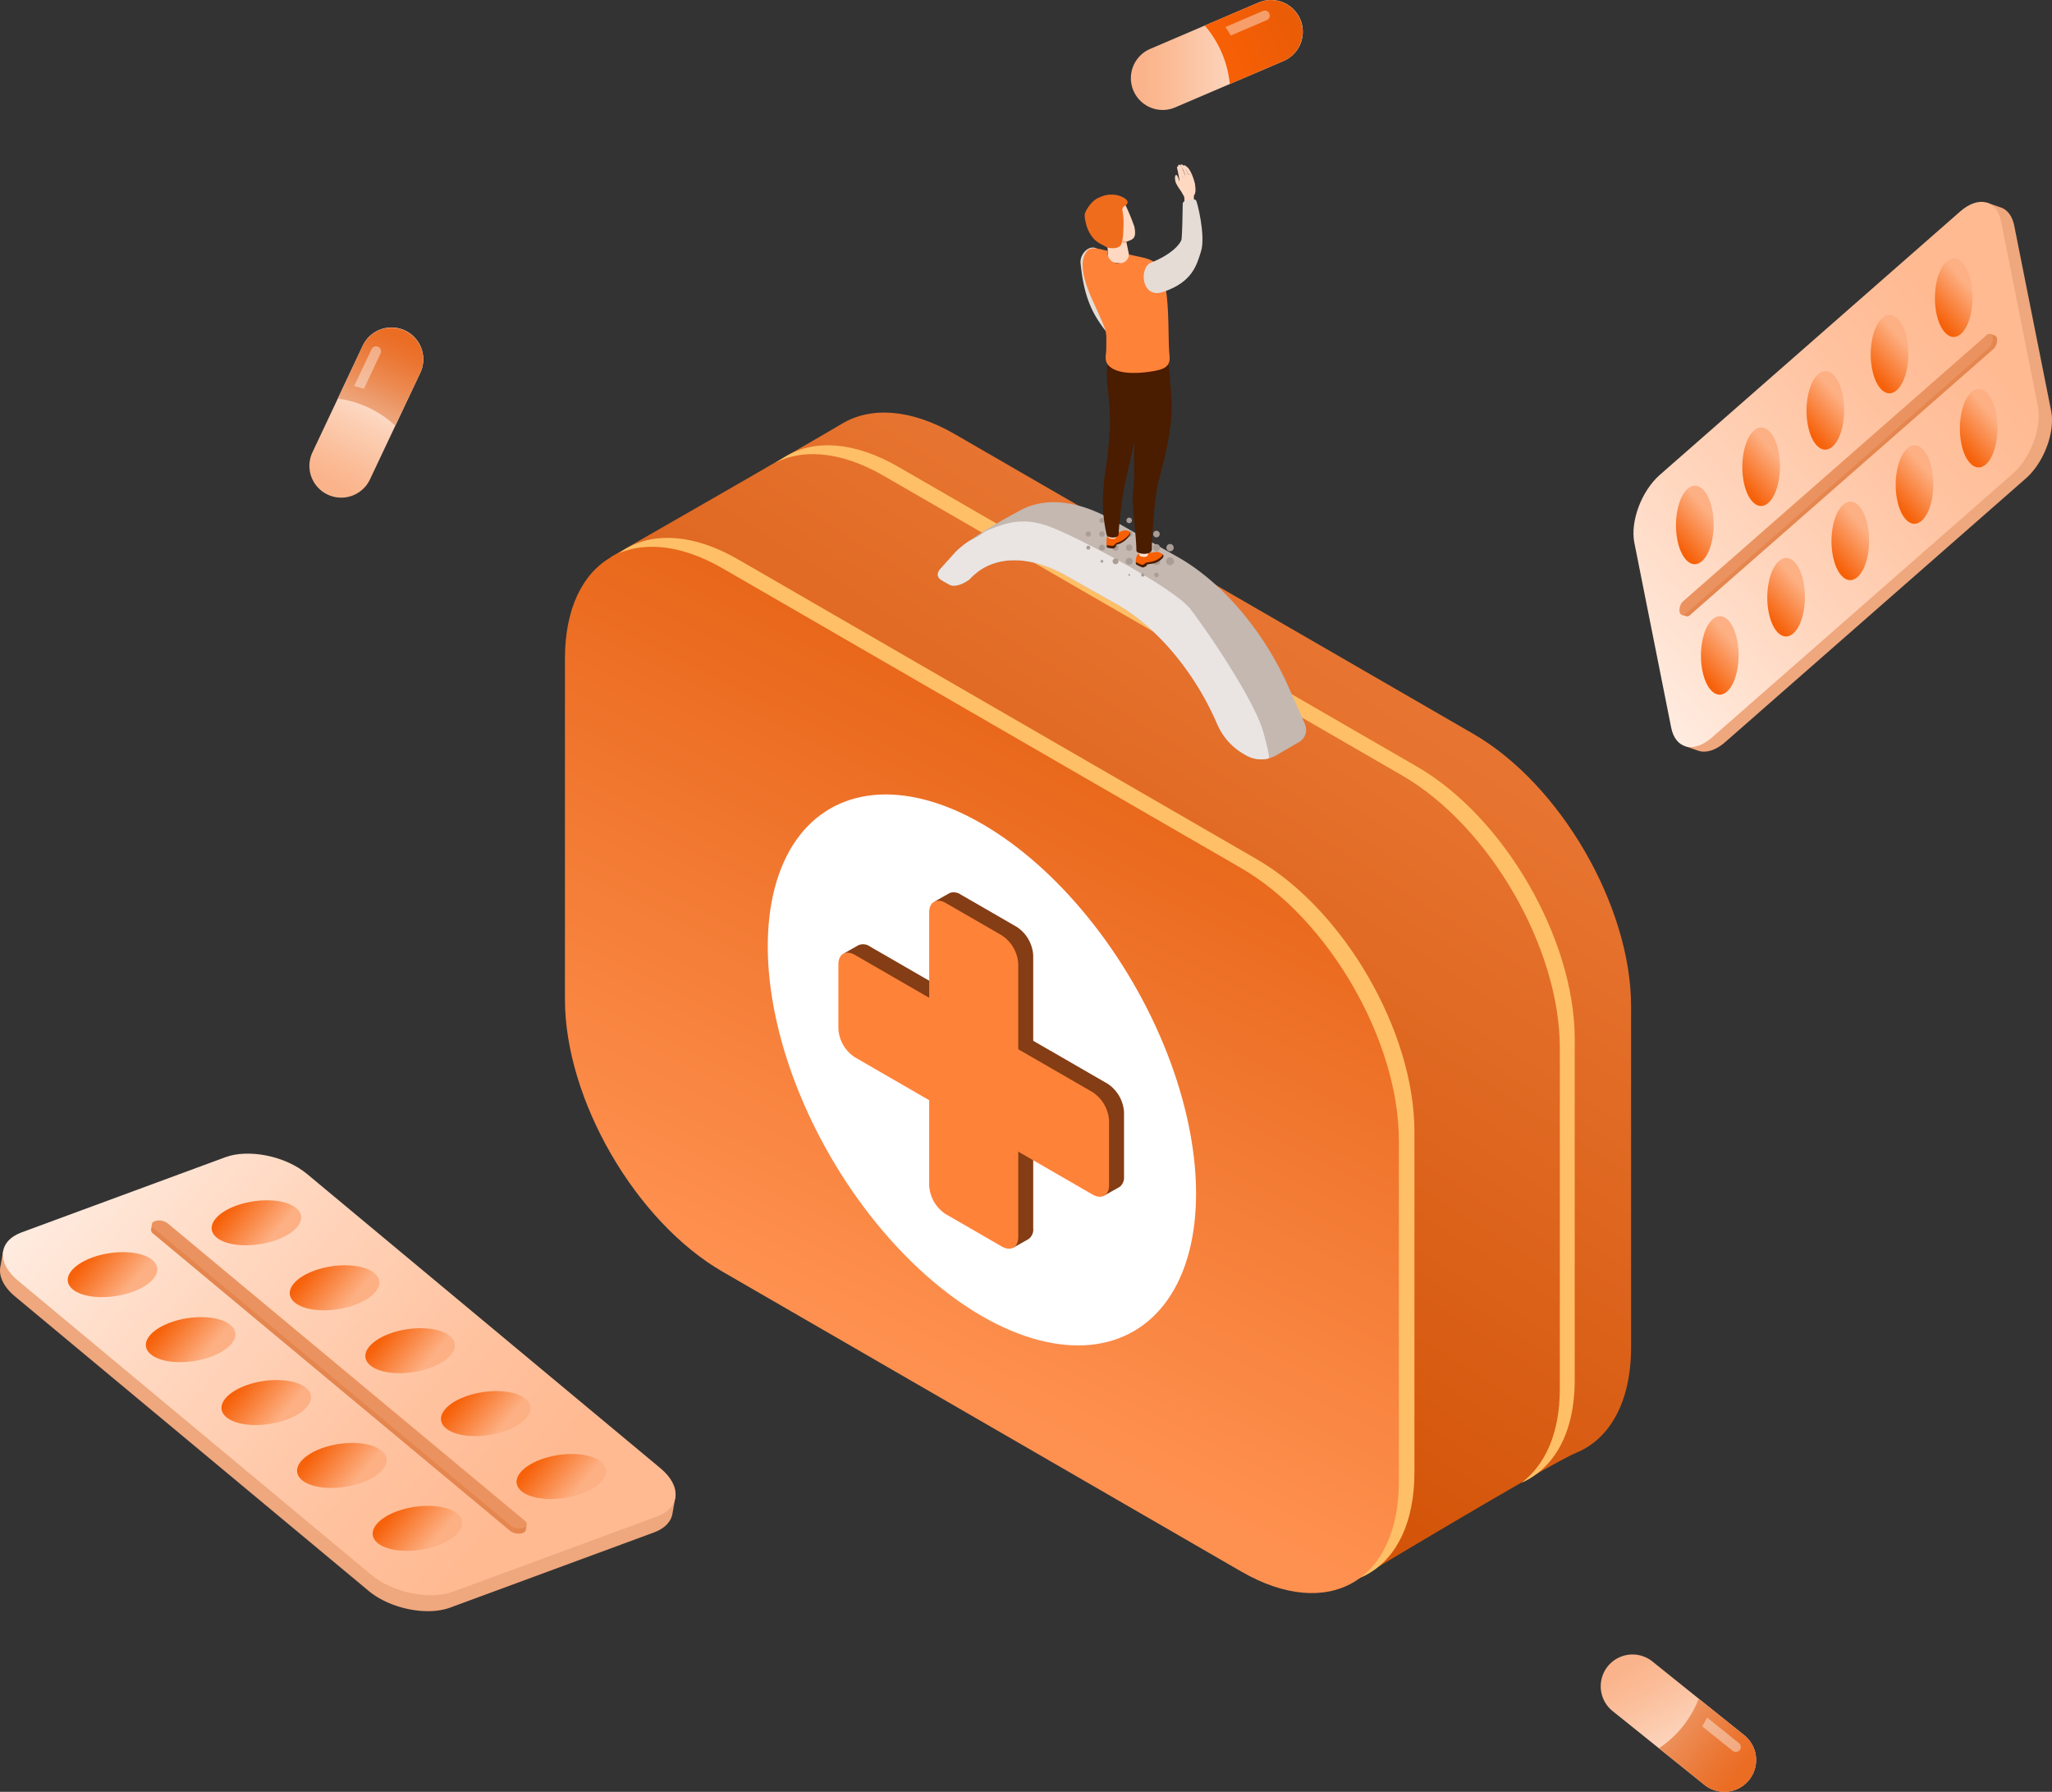 <svg xmlns="http://www.w3.org/2000/svg" xmlns:xlink="http://www.w3.org/1999/xlink" viewBox="0 0 555.101 484.669"><rect x="0" y="0" width="555.101" height="484.669" fill="#333333" stroke="none"/><defs><linearGradient id="e" x1="231.977" x2="369.325" y1="375.146" y2="160.319" gradientUnits="userSpaceOnUse"><stop offset="0" stop-color="#cf4d00" class="stopColorcf0000 svgShape"/><stop offset="1" stop-color="#e97835" class="stopColore93535 svgShape"/></linearGradient><linearGradient id="f" x1="312.571" x2="229.614" y1="194.627" y2="362.105" gradientUnits="userSpaceOnUse"><stop offset="0" stop-color="#e66315" class="stopColore61515 svgShape"/><stop offset="1" stop-color="#ff9150" class="stopColorff5050 svgShape"/></linearGradient><linearGradient id="b" x1="-3899.408" x2="-3899.408" y1="1108.016" y2="1291.949" gradientTransform="rotate(48.731 -551.346 5502.559)" gradientUnits="userSpaceOnUse"><stop offset=".059" stop-color="#ffba92" class="stopColor92d4ff svgShape"/><stop offset=".227" stop-color="#ffc29f" class="stopColor9fd9ff svgShape"/><stop offset=".538" stop-color="#ffd8c1" class="stopColorc1e7ff svgShape"/><stop offset=".954" stop-color="#fffbf8" class="stopColorf8fcff svgShape"/><stop offset="1" stop-color="#ffffff" class="stopColorfff svgShape"/></linearGradient><linearGradient id="a" x1="-3914.352" x2="-3914.352" y1="1121.613" y2="1109.506" gradientTransform="rotate(48.731 -551.346 5502.559)" gradientUnits="userSpaceOnUse"><stop offset="0" stop-color="#f66109" class="stopColorf63e09 svgShape"/><stop offset="1" stop-color="#fdb084" class="stopColorfd8487 svgShape"/></linearGradient><linearGradient id="g" x1="-3914.352" x2="-3914.352" y1="1144.719" y2="1132.613" xlink:href="#a"/><linearGradient id="h" x1="-3914.353" x2="-3914.353" y1="1167.826" y2="1155.72" xlink:href="#a"/><linearGradient id="i" x1="-3914.353" x2="-3914.353" y1="1190.933" y2="1178.827" xlink:href="#a"/><linearGradient id="j" x1="-3914.354" x2="-3914.354" y1="1214.806" y2="1202.7" xlink:href="#a"/><linearGradient id="k" x1="-3883.369" x2="-3883.369" y1="1139.814" y2="1127.708" xlink:href="#a"/><linearGradient id="l" x1="-3883.369" x2="-3883.369" y1="1162.921" y2="1150.815" xlink:href="#a"/><linearGradient id="m" x1="-3883.37" x2="-3883.37" y1="1186.028" y2="1173.922" xlink:href="#a"/><linearGradient id="n" x1="-3883.37" x2="-3883.37" y1="1209.134" y2="1197.028" xlink:href="#a"/><linearGradient id="o" x1="-3883.371" x2="-3883.371" y1="1233.007" y2="1220.901" xlink:href="#a"/><linearGradient id="p" x1="-5544.03" x2="-5544.03" y1="8418.471" y2="8630.25" gradientTransform="rotate(129.754 -822.796 5752.16)" xlink:href="#b"/><linearGradient id="q" x1="-5561.233" x2="-5561.233" y1="8434.127" y2="8420.188" gradientTransform="rotate(129.754 -822.796 5752.16)" xlink:href="#a"/><linearGradient id="r" x1="-5561.234" x2="-5561.234" y1="8460.731" y2="8446.792" gradientTransform="rotate(129.754 -822.796 5752.16)" xlink:href="#a"/><linearGradient id="s" x1="-5561.236" x2="-5561.236" y1="8487.336" y2="8473.397" gradientTransform="rotate(129.754 -822.796 5752.16)" xlink:href="#a"/><linearGradient id="t" x1="-5561.237" x2="-5561.237" y1="8513.941" y2="8500.002" gradientTransform="rotate(129.754 -822.796 5752.16)" xlink:href="#a"/><linearGradient id="u" x1="-5561.239" x2="-5561.239" y1="8541.428" y2="8527.489" gradientTransform="rotate(129.754 -822.796 5752.16)" xlink:href="#a"/><linearGradient id="v" x1="-5525.561" x2="-5525.561" y1="8455.085" y2="8441.146" gradientTransform="rotate(129.754 -822.796 5752.16)" xlink:href="#a"/><linearGradient id="w" x1="-5525.562" x2="-5525.562" y1="8481.689" y2="8467.75" gradientTransform="rotate(129.754 -822.796 5752.16)" xlink:href="#a"/><linearGradient id="x" x1="-5525.563" x2="-5525.563" y1="8508.294" y2="8494.355" gradientTransform="rotate(129.754 -822.796 5752.16)" xlink:href="#a"/><linearGradient id="y" x1="-5525.565" x2="-5525.565" y1="8534.899" y2="8520.96" gradientTransform="rotate(129.754 -822.796 5752.16)" xlink:href="#a"/><linearGradient id="z" x1="-5525.566" x2="-5525.566" y1="8562.386" y2="8548.447" gradientTransform="rotate(129.754 -822.796 5752.16)" xlink:href="#a"/><linearGradient id="c" x1="305.929" x2="352.428" y1="14.869" y2="14.869" gradientUnits="userSpaceOnUse"><stop offset=".059" stop-color="#fab38a" class="stopColor8ac9fa svgShape"/><stop offset=".232" stop-color="#fbbc97" class="stopColor97cffb svgShape"/><stop offset=".552" stop-color="#fcd2b9" class="stopColorb9defc svgShape"/><stop offset=".982" stop-color="#fff5f0" class="stopColorf0f6ff svgShape"/><stop offset="1" stop-color="#fff7f3" class="stopColorf3f7ff svgShape"/></linearGradient><linearGradient id="A" x1="348.334" x2="319.743" y1="6.383" y2="19.322" gradientUnits="userSpaceOnUse"><stop offset="0" stop-color="#eb5c07" class="stopColoreb3907 svgShape"/><stop offset="1" stop-color="#ff6103" class="stopColorfb621e svgShape"/></linearGradient><linearGradient id="B" x1="-4741.745" x2="-4695.245" y1="2416.881" y2="2416.881" gradientTransform="rotate(61.933 -506.753 5751.458)" xlink:href="#c"/><linearGradient id="d" x1="-4699.34" x2="-4727.931" y1="2408.395" y2="2421.334" gradientTransform="rotate(61.933 -506.753 5751.458)" gradientUnits="userSpaceOnUse"><stop offset="0" stop-color="#eb6d24" class="stopColor248beb svgShape"/><stop offset=".199" stop-color="#eb7531" class="stopColor3192eb svgShape"/><stop offset=".568" stop-color="#ec8b53" class="stopColor53a4ec svgShape"/><stop offset="1" stop-color="#edaa83" class="stopColor83beed svgShape"/></linearGradient><linearGradient id="C" x1="4290.933" x2="4331.212" y1="3207.495" y2="3201.234" gradientTransform="rotate(-53.892 -834.25 5804.483)" xlink:href="#c"/><linearGradient id="D" x1="4336.741" x2="4314.619" y1="3199.506" y2="3203.889" gradientTransform="rotate(-53.892 -834.25 5804.483)" xlink:href="#d"/></defs><path fill="url(#e)" d="m364.919 428.556-199.66-277.91s55.01-31.531 62.517-36.039c7.75-4.654 18.573-4.073 30.547 2.84l140.235 81.057c23.571 13.609 42.68 46.605 42.68 73.698v92.137c0 14.862-5.75 24.86-14.831 28.614-7.475 3.089-61.488 35.603-61.488 35.603Z"/><path fill="#ffbf66" d="m383.309 207.354-140.235-81.057c-11.974-6.913-22.796-7.494-30.547-2.84-7.507 4.507-10.294 6.157-4.029 2.395 7.75-4.654 18.573-4.074 30.547 2.84l140.235 81.057c23.572 13.608 42.68 46.604 42.68 73.698v92.137c0 12.16-3.96 20.598-10.333 25.49 8.742-3.937 14.362-13.345 14.362-27.885v-92.137c0-27.094-19.109-60.09-42.68-73.698Z" class="colorff5050 svgShape"/><path fill="#ffbf66" d="m339.947 422.645-140.235-81.057c-23.571-13.61-42.68-46.605-42.68-73.699v-92.137c0-27.093 19.109-38.025 42.68-24.416l140.235 81.057c23.571 13.609 42.68 46.605 42.68 73.698v92.138c0 27.093-19.109 38.025-42.68 24.416Z" class="colorff5050 svgShape"/><path fill="url(#f)" d="m335.743 425.058-140.236-81.057c-23.571-13.609-42.68-46.604-42.68-73.698v-92.137c0-27.094 19.109-38.025 42.68-24.416l140.236 81.057c23.57 13.609 42.68 46.605 42.68 73.698v92.137c0 27.094-19.11 38.025-42.68 24.416Z"/><path fill="#c4b8b1" d="M351.42 200.71a3.842 3.842 0 0 0 1.58-4.873l-4.338-9.817c-6.68-15.12-17.773-28.265-29.632-35.112l-17.896-10.159c-8.951-5.168-17.466-6.244-23.976-3.276-2.115.964-15.42 8.274-18.734 11.949l-4.071 4.514s-1.672 1.742.315 2.985c.626.392 1.376.795 2.118 1.214 2.063 1.167 5.448-1.367 5.448-1.367 6.002-6.655 15.97-6.956 26.626-.804l13.461 7.6c10.657 6.151 20.624 17.962 26.626 31.548l.414.937a17.12 17.12 0 0 0 7.1 7.908l.578.334a8.235 8.235 0 0 0 8.264-.017Z" class="colorb1bbc4 svgShape"/><path fill="#eae5e2" d="M336.459 186.65a218.923 218.923 0 0 0-14.45-21.926c-4.827-6.073-31.767-20.089-38.463-22.424s-11.081-1.075-16.531 1.208c-.7.293-2.058 1.397-2.786 1.801a25.278 25.278 0 0 0-3.507 2.585l-4.071 4.514s-2.062 1.435-.076 2.679c.627.392 1.376.794 2.118 1.213 2.063 1.167 5.448-1.367 5.448-1.367 6.003-6.655 15.97-6.956 26.626-.803l13.462 7.598c10.656 6.153 36.48 43.653 36.48 43.653a7.237 7.237 0 0 0 2.493-.254c.371-.135-.562-3.686-.715-4.293-.938-3.726-1.356-5.793-6.028-14.185Z" class="colore2e6ea svgShape"/><path fill="#eae5e2" d="M334.551 188.457a218.923 218.923 0 0 0-14.45-21.926c-4.827-6.073-31.767-20.088-38.463-22.424s-12.146-.934-17.596 1.349a21.986 21.986 0 0 0-2.149 1.057 23.1 23.1 0 0 0-3.469 2.881l-4.071 4.515s-1.672 1.742.315 2.985c.626.392 1.376.794 2.118 1.214 2.063 1.166 5.448-1.368 5.448-1.368 6.002-6.655 15.97-6.956 26.626-.803l13.461 7.599c10.656 6.152 20.624 17.962 26.626 31.548l.414.938a17.12 17.12 0 0 0 7.1 7.907l.578.334a8.13 8.13 0 0 0 3.67 1.118c.387.081.023-2.133-.13-2.74-.938-3.726-1.356-5.792-6.028-14.184Z" class="colore2e6ea svgShape"/><ellipse cx="265.625" cy="289.404" fill="#ffffff" rx="47.191" ry="81.739" transform="rotate(-30.227 265.625 289.404)" class="colorfff svgShape"/><path fill="#843d14" d="m273.967 337.55-14.071-11.422a9.9 9.9 0 0 1-4.49-7.751l-2.474-74.57s3.88-2.22 4.036-2.284a3.342 3.342 0 0 1 2.928.442l15.12 8.73a9.899 9.899 0 0 1 4.488 7.75v73.844a3.161 3.161 0 0 1-1.262 2.859c-.816.498-4.275 2.402-4.275 2.402Z" class="color143684 svgShape"/><path fill="#843d14" d="m230.845 275.964-2.558-18.073s3.06-1.73 3.872-2.196a3.168 3.168 0 0 1 3.174.322l64.244 37.091a9.9 9.9 0 0 1 4.49 7.751v17.379a3.28 3.28 0 0 1-1.105 2.752c-.14.103-4.47 2.527-4.47 2.527l-63.159-39.802a9.899 9.899 0 0 1-4.488-7.751Z" class="color143684 svgShape"/><path fill="#ff8239" d="m270.967 337.142-15.12-8.73a9.899 9.899 0 0 1-4.489-7.75v-73.844c0-2.85 2.01-3.999 4.489-2.568l15.12 8.73a9.899 9.899 0 0 1 4.489 7.75v73.844c0 2.85-2.01 4-4.49 2.568Z" class="color399eff svgShape"/><path fill="#ff8239" d="M226.796 278.249v-17.38c0-2.849 2.01-3.998 4.489-2.567l64.244 37.091a9.899 9.899 0 0 1 4.489 7.751v17.38c0 2.849-2.01 3.998-4.489 2.567L231.285 286a9.9 9.9 0 0 1-4.489-7.751Z" class="color399eff svgShape"/><path fill="#efa77d" fill-rule="evenodd" d="m445.704 148.052 9.967 50.022a12.088 12.088 0 0 1 .094 3.734s2.964 1.008 3.421 1.184c2.094.805 4.819.096 7.53-2.281l81.28-71.27c4.925-4.317 8.014-12.572 6.865-18.339l-9.967-50.022c-.538-2.698-1.91-4.394-3.724-4.993-.402-.133-3.815-1.312-3.815-1.312a28.9 28.9 0 0 1-3.506 3.667l-81.28 71.27c-4.926 4.318-8.015 12.57-6.865 18.34Z" class="color7db6ef svgShape"/><path fill="url(#b)" fill-rule="evenodd" d="m442.12 146.809 9.967 50.022c1.15 5.769 6.12 6.955 11.044 2.637l81.281-71.27c4.925-4.317 8.014-12.572 6.865-18.339l-9.967-50.022c-1.15-5.769-6.12-6.957-11.045-2.638l-81.28 71.27c-4.926 4.318-8.015 12.57-6.865 18.34Z"/><path fill="url(#a)" fill-rule="evenodd" d="M523.814 84.652c1.078 5.404 4.057 7.936 6.655 5.656 2.6-2.28 3.834-8.506 2.757-13.908s-4.055-7.935-6.654-5.658c-2.599 2.28-3.835 8.508-2.758 13.91Z"/><path fill="url(#g)" fill-rule="evenodd" d="M506.447 99.893c1.077 5.404 4.057 7.936 6.655 5.656 2.6-2.28 3.833-8.506 2.757-13.908s-4.055-7.935-6.655-5.658c-2.598 2.279-3.834 8.508-2.757 13.91Z"/><path fill="url(#h)" fill-rule="evenodd" d="M489.08 115.134c1.077 5.403 4.056 7.935 6.654 5.655 2.6-2.28 3.834-8.505 2.757-13.907s-4.054-7.935-6.654-5.658c-2.598 2.279-3.835 8.508-2.758 13.91Z"/><path fill="url(#i)" fill-rule="evenodd" d="M471.712 130.375c1.078 5.403 4.057 7.935 6.655 5.655 2.6-2.28 3.833-8.505 2.757-13.907s-4.055-7.935-6.654-5.658c-2.599 2.279-3.835 8.508-2.758 13.91Z"/><path fill="url(#j)" fill-rule="evenodd" d="M453.769 146.12c1.077 5.405 4.057 7.937 6.655 5.657 2.6-2.28 3.833-8.506 2.757-13.908s-4.055-7.935-6.655-5.658c-2.598 2.28-3.834 8.508-2.757 13.91Z"/><path fill="url(#k)" fill-rule="evenodd" d="M530.57 119.944c1.078 5.404 4.057 7.936 6.655 5.656 2.6-2.28 3.834-8.506 2.757-13.908s-4.055-7.935-6.654-5.657c-2.599 2.278-3.835 8.508-2.758 13.91Z"/><path fill="url(#l)" fill-rule="evenodd" d="M513.203 135.185c1.077 5.404 4.057 7.936 6.655 5.656 2.6-2.28 3.833-8.506 2.757-13.908s-4.055-7.935-6.655-5.658c-2.598 2.28-3.834 8.509-2.757 13.91Z"/><path fill="url(#m)" fill-rule="evenodd" d="M495.835 150.426c1.078 5.404 4.057 7.936 6.655 5.656 2.6-2.28 3.834-8.506 2.757-13.908s-4.054-7.935-6.654-5.658c-2.598 2.28-3.835 8.508-2.758 13.91Z"/><path fill="url(#n)" fill-rule="evenodd" d="M478.468 165.667c1.078 5.404 4.057 7.936 6.655 5.656 2.6-2.28 3.833-8.506 2.757-13.908s-4.055-7.935-6.654-5.658c-2.599 2.28-3.835 8.508-2.758 13.91Z"/><path fill="url(#o)" fill-rule="evenodd" d="M460.525 181.413c1.077 5.404 4.057 7.936 6.655 5.656 2.6-2.28 3.833-8.506 2.757-13.908s-4.055-7.935-6.655-5.657c-2.598 2.278-3.834 8.508-2.757 13.91Z"/><path fill="#e5864f" fill-rule="evenodd" d="M455.542 165.819c.057.288-.653.458-.653.458s1.158.366 1.272.405a1.05 1.05 0 0 0 1.016-.308l82.08-71.973a3.314 3.314 0 0 0 .96-2.83 1.05 1.05 0 0 0-.62-.863c-.296-.1-1.197-.366-1.197-.366l-81.898 72.645a3.314 3.314 0 0 0-.96 2.832Z" class="color4f98e5 svgShape"/><path fill="#eb9360" fill-rule="evenodd" d="M454.36 165.457a.912.912 0 0 0 1.635.556l82.08-71.973a3.314 3.314 0 0 0 .96-2.831.912.912 0 0 0-1.634-.556l-82.08 71.973a3.314 3.314 0 0 0-.96 2.831Z" class="color60a7eb svgShape"/><path fill="#efa77d" fill-rule="evenodd" d="m60.181 317.317-55.1 20.32a13.918 13.918 0 0 1-4.23.778s-.614 3.551-.732 4.104c-.54 2.525.756 5.497 3.946 8.153l95.654 79.641c5.795 4.825 15.737 6.856 22.09 4.514l55.1-20.32c2.972-1.096 4.654-2.962 5.01-5.132.08-.481.807-4.574.807-4.574a33.27 33.27 0 0 1-4.8-3.329l-95.653-79.641c-5.797-4.826-15.737-6.857-22.092-4.514Z" class="color7db6ef svgShape"/><path fill="url(#p)" fill-rule="evenodd" d="m60.951 313.018-55.1 20.32c-6.355 2.343-6.811 8.209-1.016 13.034l95.654 79.642c5.795 4.825 15.737 6.856 22.09 4.514l55.1-20.32c6.355-2.343 6.813-8.21 1.017-13.035L83.042 317.53c-5.796-4.826-15.736-6.856-22.091-4.513Z"/><path fill="url(#q)" fill-rule="evenodd" d="M146.315 394.767c-5.952 2.196-8.297 6.039-5.237 8.584 3.06 2.548 10.362 2.832 16.312.638s8.297-6.037 5.24-8.584c-3.059-2.546-10.365-2.833-16.315-.638Z"/><path fill="url(#r)" fill-rule="evenodd" d="M125.862 377.752c-5.952 2.196-8.297 6.039-5.237 8.584 3.06 2.548 10.362 2.832 16.313.638s8.296-6.037 5.239-8.584c-3.059-2.546-10.365-2.833-16.315-.638Z"/><path fill="url(#s)" fill-rule="evenodd" d="M105.41 360.737c-5.953 2.196-8.298 6.039-5.238 8.584 3.06 2.548 10.362 2.833 16.313.638s8.296-6.036 5.239-8.584c-3.058-2.546-10.365-2.833-16.315-.638Z"/><path fill="url(#t)" fill-rule="evenodd" d="M84.956 343.722c-5.952 2.196-8.296 6.04-5.237 8.585 3.06 2.547 10.362 2.832 16.313.637s8.296-6.036 5.24-8.584c-3.06-2.546-10.366-2.833-16.316-.638Z"/><path fill="url(#u)" fill-rule="evenodd" d="M63.825 326.143c-5.952 2.196-8.296 6.04-5.237 8.585 3.06 2.547 10.362 2.832 16.313.637s8.296-6.036 5.24-8.584c-3.06-2.546-10.366-2.833-16.316-.638Z"/><path fill="url(#v)" fill-rule="evenodd" d="M107.39 408.789c-5.952 2.196-8.297 6.039-5.237 8.584 3.06 2.548 10.362 2.833 16.313.638s8.296-6.037 5.239-8.584c-3.059-2.546-10.365-2.833-16.315-.638Z"/><path fill="url(#w)" fill-rule="evenodd" d="M86.937 391.774c-5.952 2.196-8.297 6.04-5.237 8.585 3.06 2.547 10.362 2.832 16.313.637s8.296-6.036 5.239-8.584c-3.059-2.546-10.365-2.833-16.315-.638Z"/><path fill="url(#x)" fill-rule="evenodd" d="M66.484 374.759c-5.952 2.196-8.296 6.04-5.237 8.585 3.06 2.547 10.362 2.832 16.313.637s8.296-6.036 5.24-8.584c-3.06-2.546-10.366-2.833-16.316-.638Z"/><path fill="url(#y)" fill-rule="evenodd" d="M46.031 357.744c-5.952 2.196-8.296 6.04-5.237 8.585 3.06 2.547 10.363 2.832 16.313.638s8.296-6.037 5.24-8.585c-3.06-2.546-10.366-2.833-16.316-.638Z"/><path fill="url(#z)" fill-rule="evenodd" d="M24.9 340.165c-5.952 2.196-8.296 6.04-5.237 8.585 3.06 2.547 10.362 2.832 16.313.638s8.296-6.037 5.24-8.585c-3.06-2.546-10.366-2.833-16.316-.638Z"/><path fill="#e5864f" fill-rule="evenodd" d="M41.741 331.697c-.317.117-.638-.66-.638-.66s-.208 1.383-.232 1.52a1.208 1.208 0 0 0 .532 1.1L138 414.08a3.816 3.816 0 0 0 3.392.583 1.209 1.209 0 0 0 .87-.86c.061-.354.2-1.427.2-1.427L45.135 332.28a3.816 3.816 0 0 0-3.393-.584Z" class="color4f98e5 svgShape"/><path fill="#eb9360" fill-rule="evenodd" d="M41.94 330.289a1.05 1.05 0 0 0-.338 1.959l96.597 80.425a3.816 3.816 0 0 0 3.392.582 1.05 1.05 0 0 0 .339-1.958l-96.597-80.425a3.816 3.816 0 0 0-3.393-.583Z" class="color60a7eb svgShape"/><path fill="url(#c)" fill-rule="evenodd" d="M311.141 13.233 340.448.69a8.601 8.601 0 0 1 6.768 15.815L317.91 29.047a8.6 8.6 0 0 1-6.77-15.814Z"/><path fill="url(#A)" fill-rule="evenodd" d="m325.91 6.912 14.536-6.22a8.601 8.601 0 0 1 6.769 15.814l-14.536 6.22a28.514 28.514 0 0 0-6.769-15.814Z"/><path fill="#ffffff" fill-rule="evenodd" d="m331.473 7.318 10.138-4.34a1.346 1.346 0 1 1 1.06 2.475l-9.722 4.161q-.673-1.17-1.476-2.296Z" opacity=".4" class="colorfff svgShape"/><path fill="url(#B)" fill-rule="evenodd" d="m447.01 449.412 24.856 19.959a8.601 8.601 0 0 1-10.77 13.413l-24.855-19.958a8.6 8.6 0 0 1 10.769-13.414Z"/><path fill="url(#d)" fill-rule="evenodd" d="m459.537 459.47 12.328 9.9a8.601 8.601 0 0 1-10.77 13.414l-12.33-9.9a28.514 28.514 0 0 0 10.772-13.414Z"/><path fill="#ffffff" fill-rule="evenodd" d="m461.796 464.57 8.599 6.904a1.346 1.346 0 1 1-1.685 2.099l-8.247-6.62q.716-1.145 1.333-2.384Z" opacity=".4" class="colorfff svgShape"/><path fill="url(#C)" fill-rule="evenodd" d="m84.524 122.336 13.605-28.827a8.601 8.601 0 0 1 15.557 7.342L100.08 129.68a8.601 8.601 0 0 1-15.556-7.343Z"/><path fill="url(#D)" fill-rule="evenodd" d="m91.38 107.81 6.749-14.3a8.601 8.601 0 0 1 15.556 7.342l-6.748 14.3a28.508 28.508 0 0 0-15.557-7.343Z"/><path fill="#ffffff" fill-rule="evenodd" d="m95.81 104.421 4.708-9.973a1.346 1.346 0 0 1 2.434 1.15l-4.514 9.563q-1.278-.428-2.628-.74Z" opacity=".4" class="colorfff svgShape"/><path fill="#aa9d96" d="M305.465 141.511a.746.746 0 1 1 .746-.746.746.746 0 0 1-.746.746ZM301.78 141.48a.715.715 0 1 1 .715-.715.715.715 0 0 1-.716.715ZM298.093 141.44a.675.675 0 1 1 .675-.675.675.675 0 0 1-.675.675ZM312.837 145.34a.89.89 0 1 1 .889-.89.89.89 0 0 1-.89.89ZM309.15 145.3a.848.848 0 1 1 .85-.85.848.848 0 0 1-.85.85ZM305.465 145.258a.807.807 0 1 1 .807-.807.807.807 0 0 1-.807.807ZM301.78 145.228a.777.777 0 1 1 .776-.777.777.777 0 0 1-.777.777ZM298.093 145.187a.736.736 0 1 1 .736-.736.736.736 0 0 1-.736.736ZM294.407 145.156a.705.705 0 1 1 .706-.705.705.705 0 0 1-.706.705ZM316.523 149.128a.991.991 0 1 1 .991-.991.991.991 0 0 1-.991.991ZM312.837 149.097a.96.96 0 1 1 .96-.96.96.96 0 0 1-.96.96ZM309.15 149.057a.92.92 0 1 1 .92-.92.92.92 0 0 1-.92.92Z" class="color96a1aa svgShape"/><circle cx="305.465" cy="148.137" r=".879" fill="#aa9d96" class="color96a1aa svgShape"/><circle cx="301.779" cy="148.137" r=".838" fill="#aa9d96" class="color96a1aa svgShape"/><path fill="#aa9d96" d="M298.093 148.934a.797.797 0 1 1 .798-.797.797.797 0 0 1-.798.797Z" class="color96a1aa svgShape"/><circle cx="294.407" cy="148.137" r=".542" fill="#aa9d96" class="color96a1aa svgShape"/><path fill="#aa9d96" d="M316.523 152.885a1.063 1.063 0 1 1 1.063-1.062 1.063 1.063 0 0 1-1.063 1.062Z" class="color96a1aa svgShape"/><circle cx="312.837" cy="151.823" r="1.022" fill="#aa9d96" class="color96a1aa svgShape"/><circle cx="309.151" cy="151.823" r=".981" fill="#aa9d96" class="color96a1aa svgShape"/><circle cx="305.465" cy="151.823" r=".94" fill="#aa9d96" class="color96a1aa svgShape"/><circle cx="301.779" cy="151.823" r=".797" fill="#aa9d96" class="color96a1aa svgShape"/><path fill="#aa9d96" d="M298.093 152.2a.378.378 0 1 1 .378-.377.378.378 0 0 1-.378.378ZM312.837 156.122a.613.613 0 1 1 .613-.614.613.613 0 0 1-.613.614ZM309.15 155.979a.47.47 0 1 1 .471-.47.47.47 0 0 1-.47.47Z" class="color96a1aa svgShape"/><circle cx="305.465" cy="155.508" r=".245" fill="#aa9d96" class="color96a1aa svgShape"/><path fill="#4a1c00" d="M301.359 147.093a19.742 19.742 0 0 1 2.41-1.185c.453-.265.965-1.388 1.415-1.893a.441.441 0 0 1 .505.015.947.947 0 0 1 .008.65 6.492 6.492 0 0 1-2.714 2.361 5.568 5.568 0 0 1-1.056.304v.411s-.389.517-.583.589a5.457 5.457 0 0 1-1.909-.262s-.028.046-.061-.71c.814.003 1.33.185 1.985-.28Z" class="color001c4a svgShape"/><path fill="#f95f03" d="M301.778 147.054c-.166.126-.394.462-.588.537a5.389 5.389 0 0 1-1.805-.155 6.048 6.048 0 0 1 .178-2.503 1.76 1.76 0 0 1 .799-.81 7.351 7.351 0 0 0 3.246-.504c.533-.3 1.792-.161 2.07.384.181.359-.9 1.418-1.975 2.1-.975.618-1.47.606-1.925.95Z" class="colorf9035c svgShape"/><path fill="#ffe1cf" d="M300.046 145.599a3.27 3.27 0 0 0 .93.162c.551.039 1.013-.073 1.097-.891.014-.134 0-1.986 0-1.986 0-.35-2.433-.417-2.499-.24-.105.278-.006 2.694.472 2.955Z" class="colorffd7cf svgShape"/><path fill="#4a1c00" d="M309.49 152.406a19.17 19.17 0 0 1 2.34-1.15 11.955 11.955 0 0 0 2.058-1.578c.058-.065.564.292.78.425a.919.919 0 0 1 .009.63 4.645 4.645 0 0 1-3.363 1.778c-.263.043-1.077.194-1.077.194v.314s-.677.388-.866.458c-.428.16-2.054-.82-2.054-.82s-.028.044-.06-.69c.79.002 1.597.89 2.233.44Z" class="color001c4a svgShape"/><path fill="#f95f03" d="M309.75 152.366a2.515 2.515 0 0 1-.529.379c-.41.158-1.953-.717-1.953-.717a3.653 3.653 0 0 1 .272-1.671c.165-.483.982-.835.982-.835a16.822 16.822 0 0 0 3.683-.124 2.08 2.08 0 0 1 2.271.633c.177.349-1.292 1.503-2.7 1.84-1.465.35-1.584.16-2.026.495Z" class="colorf9035c svgShape"/><path fill="#ffe1cf" d="M308.49 150.444a2.925 2.925 0 0 0 1.035.183c.43 0 1.013-.073 1.097-.892.014-.133 0-1.876 0-1.876 0-.35-2.445-.082-2.512.095-.105.278-.156 2.199.38 2.49Z" class="colorffd7cf svgShape"/><path fill="#ffffff" d="m309.7 92.815-1.248 1.754-4.167-4.166.953-2.68 4.462 5.092z" class="colorfff svgShape"/><path fill="#f6ded0" d="M305.238 92.856s1.143.787 1.504 1.076a.391.391 0 0 0 .556-.044c.493-.613 1.5-1.414 1.994-2.027a.393.393 0 0 0-.06-.55 17.47 17.47 0 0 1-1.308-1.616Z" class="colord0d1f6 svgShape"/><path fill="#e5dcd6" d="M292.313 71.202c.592 5.867 1.768 10.935 4.85 15.608 2.216 3.357 2.66 3.58 5.455 5.567.462.33 1.63 1.09 2.121.89.63-.255 2.853-3.06 2.11-3.984a43.28 43.28 0 0 1-4.871-7.201c-1.779-3.441-1.423-10.479-4.329-14.05-2.233-2.742-5.623.313-5.336 3.17Z" class="colord6dae5 svgShape"/><path fill="#ffffff" d="m313.328 94.324-2.25 3.1-1.805-1.419a2.643 2.643 0 0 1-.994-1.626l1.148-1.964s1.556.194 1.842.22a10.894 10.894 0 0 1 1.77.61Z" class="colorfff svgShape"/><path fill="#ffffff" d="M314.494 94.928c.327-.386-.449-.794-1.348-1.763-.57-.615-2.086-.553-2.086-.553l.106.822 1.17.523s1.9 1.275 2.158.971ZM311.054 97.409a13.753 13.753 0 0 0 1.439.709 3.871 3.871 0 0 0 1.188.11c.102-.011.301-.098.34-.227.052-.174-.032-.235-.15-.287a9.665 9.665 0 0 0-1.077-.296l-1.37-.95Z" class="colorfff svgShape"/><path fill="#ffffff" d="m312.117 95.85-.655.662s1.152.828 1.567 1.05a6.117 6.117 0 0 0 1.432.492.497.497 0 0 0 .515-.186c.098-.158-.078-.336-.177-.393 0 0-.999-.414-1.326-.595a11.65 11.65 0 0 1-1.356-1.03Z" class="colorfff svgShape"/><path fill="#ffffff" d="M312.157 95.795s1.113.835 1.512 1.069a7.393 7.393 0 0 0 1.436.81c.27.083.475-.006.542-.166.078-.184-.079-.393-.234-.491 0 0-.882-.59-1.243-.826-.391-.256-1.429-1.191-1.429-1.191Z" class="colorfff svgShape"/><path fill="#ffffff" d="m313.337 94.268-.696.718s1.102.624 1.558.952a9.332 9.332 0 0 0 1.233.811c.164.073.434.14.53-.035a.466.466 0 0 0-.13-.55c-.282-.242-.986-.657-1.295-.862-.33-.218-1.2-1.034-1.2-1.034Z" class="colorfff svgShape"/><path fill="#ffd8c2" d="M304.585 55.743a55.615 55.615 0 0 1 2.275 5.564c.622 3.093-.235 3.465-2.277 4.096-1.41.436-3.305.593-4.522-1.404a21.173 21.173 0 0 1-1.516-3.975c-.446-1.78 5.604-6.024 6.04-4.281Z" class="colorffccc2 svgShape"/><path fill="#f06c1d" d="M295.78 56.555c-.012-.734-.246-1.071.915-2.497.986-1.211 4.02-1.944 6.441-.977 2.486.993 2.014 1.982 1.43 2.406-.674.488-1.087.565-.908 1.755.143.958-4.067 2.458-4.067 2.458a1.143 1.143 0 0 1-.72-.027 1.543 1.543 0 0 0-1.271.218 4.495 4.495 0 0 1-1.82-3.336Z" class="colorf0a41d svgShape"/><path fill="#ffd8c2" d="m299.323 70.787 6.648.813-1.379-6.723-5.823-.762s.769 2.257.825 2.752c.336 3-.27 3.92-.27 3.92Z" class="colorffccc2 svgShape"/><path fill="#ffb58a" d="m304.586 65.186.1.483a2.01 2.01 0 0 1-1.372-.112 2.732 2.732 0 0 1-1.259-1.656l.351-.208a2.29 2.29 0 0 0 2.18 1.493Z" class="colorffa9a9 svgShape"/><path fill="#4a1c00" d="M298.397 134.118c.067-1.292.318-4.405.48-5.688a115.874 115.874 0 0 0 1.414-13.83c.07-4.756-.854-10.674-.854-12.817a40.894 40.894 0 0 1 .509-6.863l16.098 2.268s.76 9.029.87 10.893c.448 7.533-2.118 16.89-3.522 22.087-1.147 4.247-1.814 15.926-1.789 18.404-.1 1.815-4.16 1.367-4.181.373-.112-5.075-1.126-10.878-.955-15.136.034-.857.408-4.284.377-5.138a87.311 87.311 0 0 1 .103-9.45s-2.446 10.85-2.74 12.123a118.24 118.24 0 0 0-1.612 13.234c-.115 1.153-2.956 1.006-3.208.13a39.082 39.082 0 0 1-.99-10.59Z" class="color001c4a svgShape"/><path fill="#ff8239" d="M293.993 67.98c1.293-1.569 3.822-.454 5.683-.123a2.782 2.782 0 0 0 3.056 3.328 2.407 2.407 0 0 0 2.665-2.384c2.529.72 5.129.835 6.84 2.11 4.79 3.569 3.488 19.32 4.136 25.226.337 3.072-1.444 3.801-4.915 4.339-5.22.808-9.642.434-11.554-1.613-1.295-1.385-.637-2.784-.637-4.595 0-5.31.432-3.718-3.074-11.647-.983-2.223-5.365-10.8-2.2-14.64Z" class="color399eff svgShape"/><path fill="#f06c1d" d="M299.696 53.434c-2.898-1.053-5.09 2.058-5.886 3.556-.474.89-.5 1.429-.144 2.98a9.596 9.596 0 0 0 1.971 4.311c1.254 1.489 2.177 1.641 3.587 2.513.701.434 3.416.682 4.047-.64a10.166 10.166 0 0 0 .55-2.559c.298-5.832.417-8.51-4.125-10.16Z" class="colorf0a41d svgShape"/><path fill="#ffd8c2" d="m320.324 52.214 2.557-1.461.319 9.966-2.432 1.41-.444-9.915z" class="colorffccc2 svgShape"/><path fill="#ffd8c2" d="m319.058 48.25 3.3-1.252a18.94 18.94 0 0 1 .861 2.546c.39 2.367.089 2.907-.317 3.426l-2.5.349-1.266-2.247Z" class="colorffccc2 svgShape"/><path fill="#ffd8c2" d="M318.22 47.33c-.373-.07-.534.845-.148 2.087a10.608 10.608 0 0 0 1.44 2.259l.676-1.746-1.196-1.015s-.415-1.518-.771-1.585ZM322.358 46.998a12.603 12.603 0 0 0-.82-1.433 4.764 4.764 0 0 0-1-.82.377.377 0 0 0-.37.028.214.214 0 0 0-.012.318 9.153 9.153 0 0 0 .716.777l.652 1.478Z" class="colorffccc2 svgShape"/><path fill="#ffd8c2" d="m320.731 47.778.853-.162s-.605-1.593-.833-1.985a4.88 4.88 0 0 0-.823-1.019.425.425 0 0 0-.489-.092c-.148.088-.09.325-.037.422 0 0 .516.74.692 1.055a12.968 12.968 0 0 1 .637 1.781Z" class="colorffccc2 svgShape"/><path fill="#ffd8c2" d="M320.708 47.672s-.435-1.17-.644-1.563a7.201 7.201 0 0 0-.75-1.378c-.175-.202-.376-.226-.502-.122a.466.466 0 0 0-.036.534s.345.834.524 1.211c.193.41.59 1.713.59 1.713Z" class="colorffccc2 svgShape"/><path fill="#ffd8c2" d="m319.135 49.036.759-.977a6.018 6.018 0 0 0-.269-1.497 9.968 9.968 0 0 0-.638-1.317c-.096-.141-.28-.33-.434-.227a.432.432 0 0 0-.114.506c.114.345.696 3.512.696 3.512Z" class="colorffccc2 svgShape"/><path fill="#e5dcd6" d="M314.677 78.958c7.948-2.661 9.072-7.355 10.212-10.943 1.312-4.126-1.006-13.46-1.361-13.854-.455-.504-3.572-.232-3.576.954-.008 2.45-.177 8.648-.32 9.61-.129.858-2.152 3.896-8.254 6.308-3.289 1.3-2.699 9.933 3.3 7.925Z" class="colord6dae5 svgShape"/></svg>